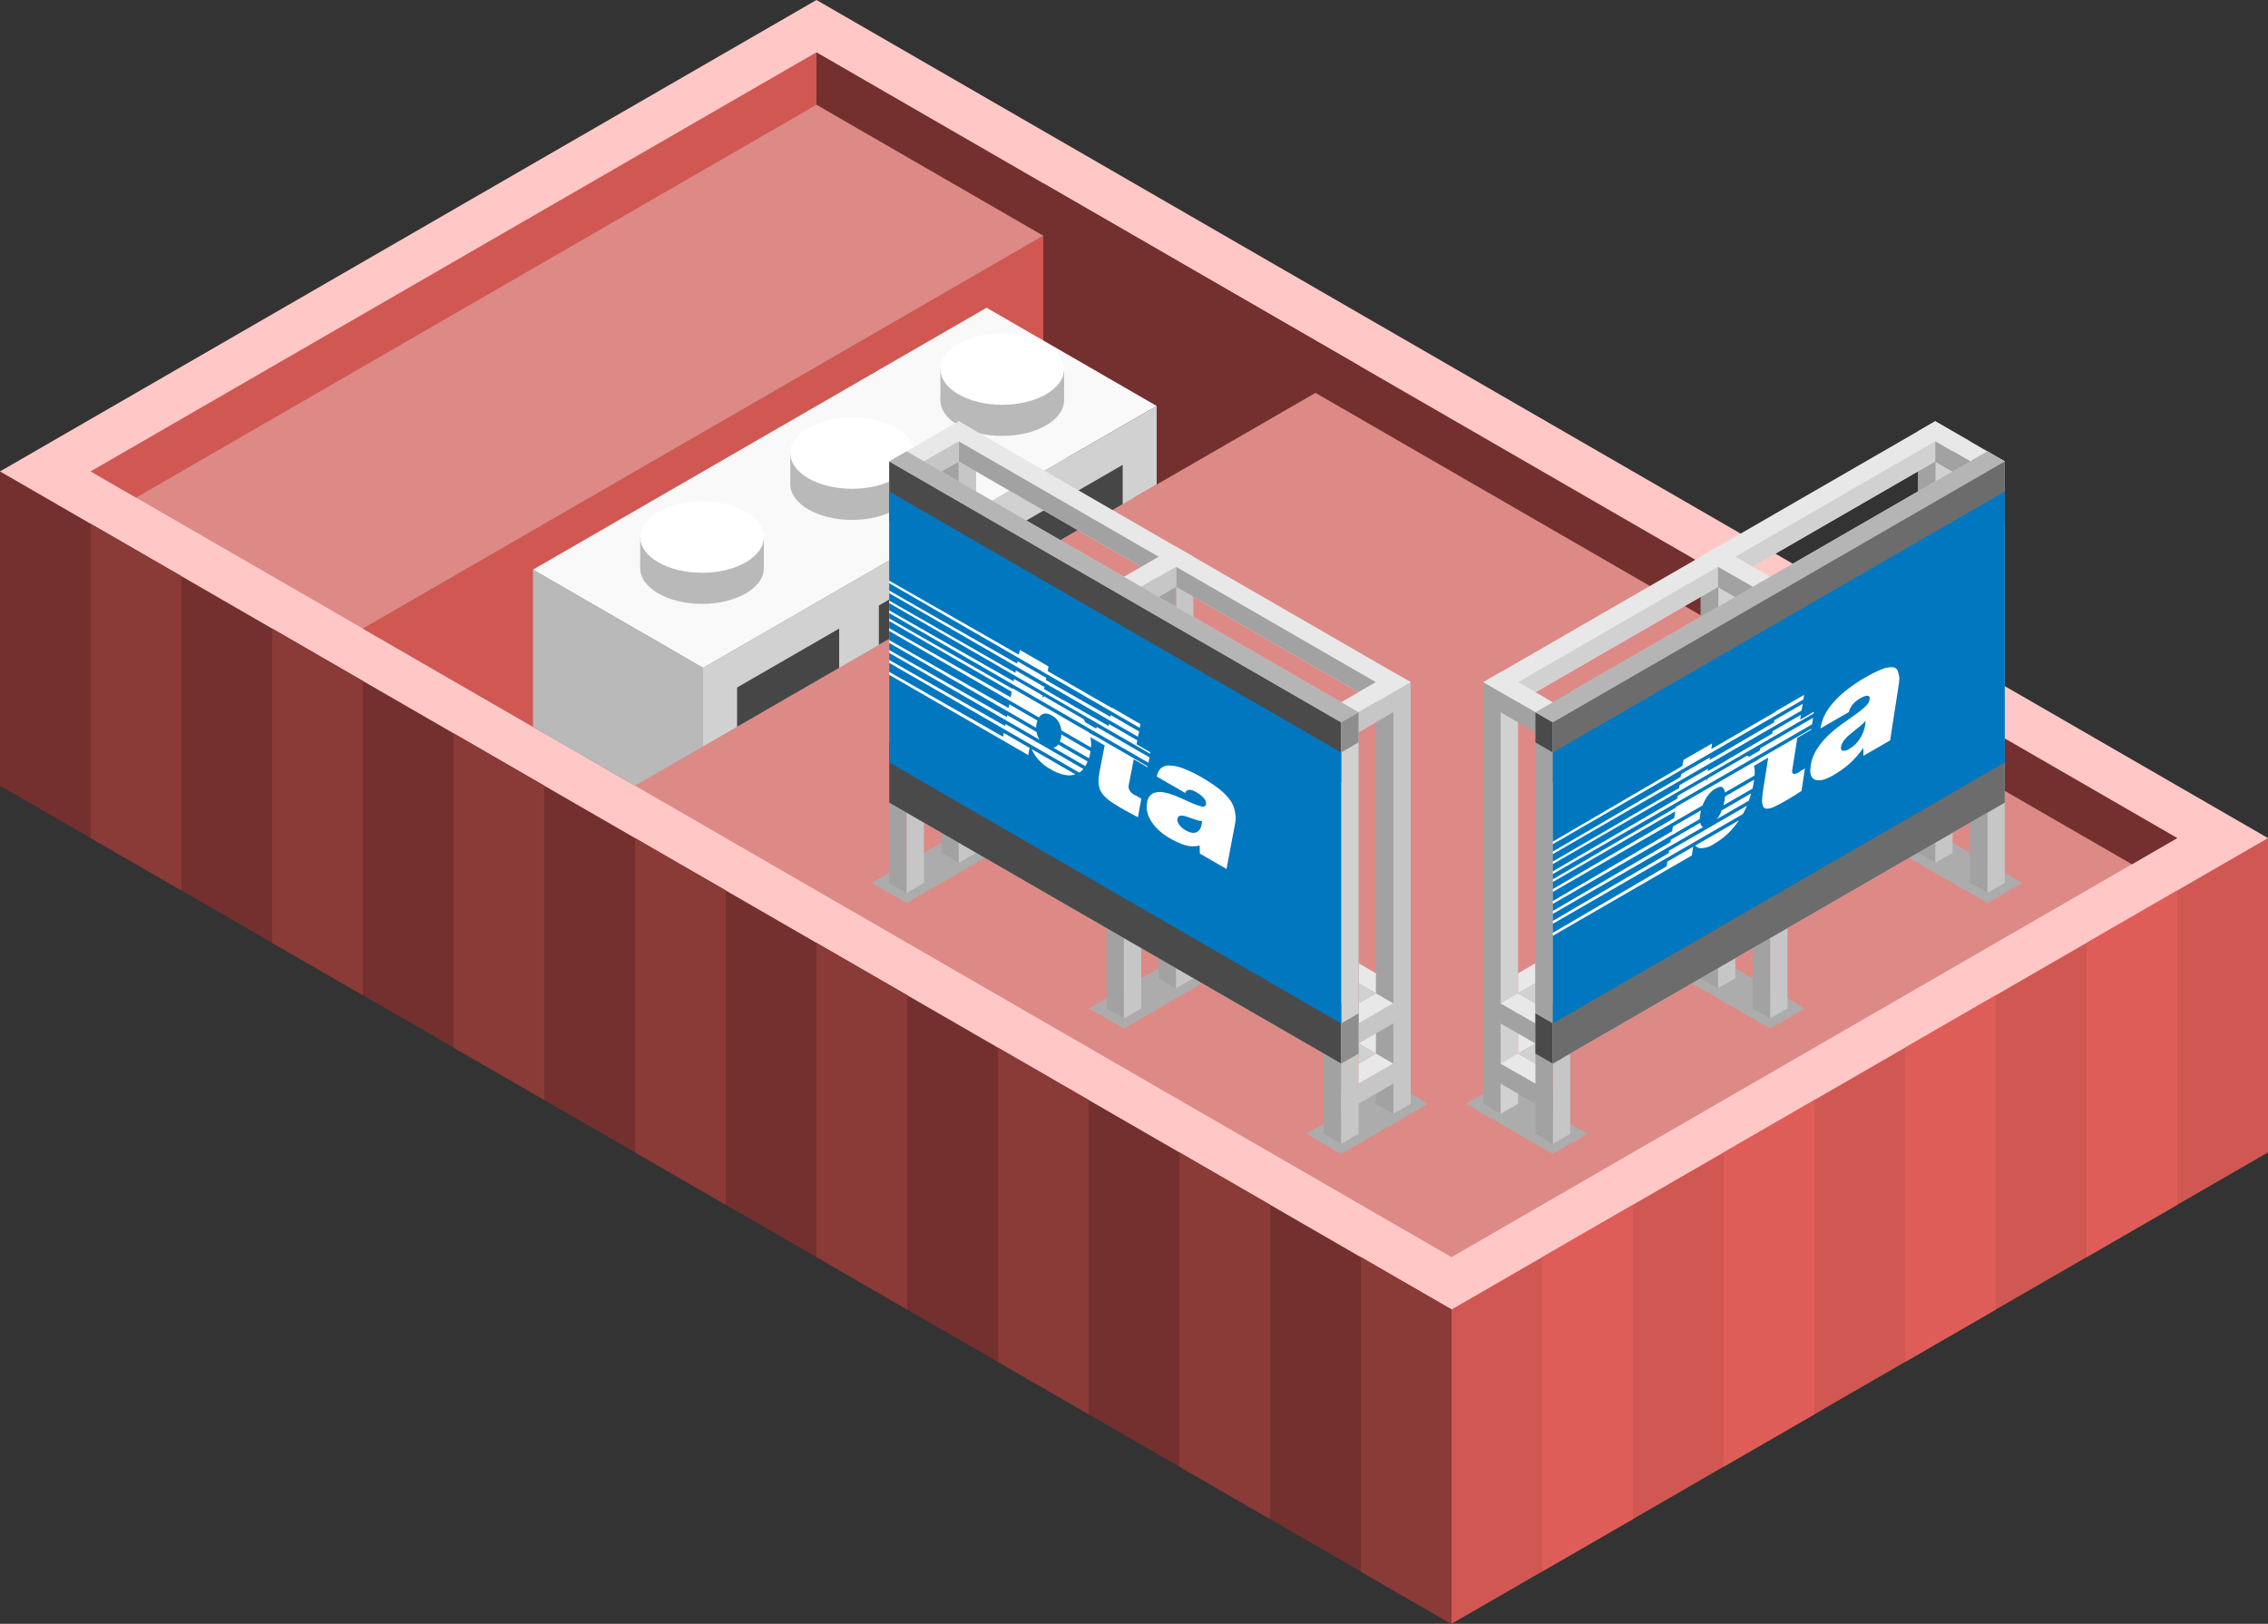 <svg id="Layer_1" data-name="Layer 1" xmlns="http://www.w3.org/2000/svg" xmlns:xlink="http://www.w3.org/1999/xlink" viewBox="0 0 250 178.979">
  <rect x="0" y="0" width="250" height="178.979" fill="#333333" stroke="none"/>
  <defs>
    <style>
      .cls-1 {
        fill: none;
      }

      .top-light {
        fill: #ffc8c6;
      }

      .exterior-R-prim {
        fill: #d05752;
      }

      .exterior-L-prim {
        fill: #73302e;
      }

      .top-prim {
        fill: #dd8a87;
      }

      .cls-2 {
        fill: #9b8c85;
      }

      .exterior-R-light {
        fill: #df5d58;
      }

      .exterior-L-light {
        fill: #8a3a37;
      }

      .cls-3 {
        fill: #f9f9f9;
      }

      .cls-4 {
        fill: #b9b9b9;
      }

      .cls-5 {
        fill: #d1d1d1;
      }

      .cls-6 {
        fill: #464646;
      }

      .cls-7 {
        fill: #fff;
      }

      .cls-8 {
        fill: #a2a2a2;
      }

      .cls-9 {
        fill: #e8e8e8;
      }

      .cls-10 {
        fill: #acacac;
      }

      .cls-11 {
        fill: #c6c6c6;
      }

      .cls-12 {
        fill: #4a4a4a;
      }

      .cls-13 {
        fill: #b5b5b5;
      }

      .cls-14 {
        fill: #6c6c6c;
      }

      .cls-15 {
        fill: #0177c0;
      }

      .cls-16 {
        clip-path: url(#clip-path);
      }

      .cls-17 {
        fill: #8e8e8e;
      }

      .cls-18 {
        clip-path: url(#clip-path-2);
      }
    </style>
    <clipPath id="clip-path">
      <polygon class="cls-1" points="220.984 54.174 171.165 82.937 171.165 112.806 220.984 84.043 220.984 54.174"/>
    </clipPath>
    <clipPath id="clip-path-2">
      <polygon class="cls-1" points="147.835 82.937 98.016 54.174 98.016 84.043 147.835 112.806 147.835 82.937"/>
    </clipPath>
  </defs>
  <title>Artboard 14</title>
  <g id="root">
    <g id="Group">
      <path id="Path" class="top-light" d="M250,98.15V92.376L90,0,0,51.962v5.774l160,92.376Z"/>
      <path id="Path-2" data-name="Path" class="exterior-R-prim" d="M150,173.205l10,5.774,90-51.962V92.376l-90,51.962-10-5.774Z"/>
      <path id="Path-3" data-name="Path" class="exterior-L-prim" d="M0,51.962v34.641l160,92.376v-34.641Z"/>
      <path id="Path-4" data-name="Path" class="top-prim" d="M90,5.774,240,92.376l-80,46.188L10,51.962Z"/>
      <path id="Path-5" data-name="Path" class="exterior-L-prim" d="M90,5.774V11.547L235,95.263l5-2.887Z"/>
      <path id="Path-6" data-name="Path" class="exterior-R-prim" d="M10,51.962,90,5.774V11.547L15,54.848Z"/>
      <path id="Path-7" data-name="Path" class="cls-2" d="M115,25.981l30,17.32L70,86.603l-30-17.32Z"/>
      <path id="Path-8" data-name="Path" class="exterior-L-prim" d="M115,20.207V49.075l10,5.774,25-14.434Z"/>
      <path id="Path-9" data-name="Path" class="exterior-R-prim" d="M115,49.075,60,80.829,40,69.282l75-43.301Z"/>
      <path id="Path-10" data-name="Path" class="exterior-R-light" d="M170,138.564l10-5.774v34.641l-10,5.774Z"/>
      <path id="Path-11" data-name="Path" class="exterior-L-light" d="M160,144.338l-10-5.774v34.641l10,5.774Z"/>
      <path id="Path-12" data-name="Path" class="exterior-R-light" d="M210,115.47l10-5.774v34.641l-10,5.774Z"/>
      <path id="Path-13" data-name="Path" class="exterior-L-light" d="M120,121.244,110,115.47v34.641l10,5.774Z"/>
      <path id="Path-14" data-name="Path" class="exterior-L-light" d="M60,86.603,50,80.829V115.47l10,5.774Z"/>
      <path id="Path-15" data-name="Path" class="exterior-R-light" d="M190,127.017l10-5.774v34.641l-10,5.774Z"/>
      <path id="Path-16" data-name="Path" class="exterior-L-light" d="M140,132.791l-10-5.774v34.641l10,5.774Z"/>
      <path id="Path-17" data-name="Path" class="exterior-R-light" d="M230,103.923,240,98.15v34.641l-10,5.774Z"/>
      <path id="Path-18" data-name="Path" class="exterior-L-light" d="M100,109.697l-10-5.774v34.641l10,5.774Z"/>
      <path id="Path-19" data-name="Path" class="exterior-L-light" d="M40,75.056,30,69.282V103.923l10,5.774Z"/>
      <path id="Path-20" data-name="Path" class="exterior-L-light" d="M80,98.15,70,92.376v34.641l10,5.774Z"/>
      <path id="Path-21" data-name="Path" class="exterior-L-light" d="M20,63.508,10,57.735V92.376L20,98.15Z"/>
      <path id="Path-22" data-name="Path" class="cls-3" d="M58.75,62.787,77.5,73.612l50-28.867L108.75,33.919Z"/>
      <path id="Path-23" data-name="Path" class="cls-4" d="M77.5,73.612v8.66l-7.5,4.33L58.75,80.107v-17.32Z"/>
      <path id="Path-24" data-name="Path" class="cls-5" d="M127.5,44.745v8.66l-50,28.867v-8.66Z"/>
      <path id="Path-25" data-name="Path" class="cls-6" d="M81.25,75.777,92.5,69.282v4.33L81.25,80.107Z"/>
      <path id="Path-26" data-name="Path" class="cls-6" d="M112.5,57.735,123.75,51.24v4.33L112.5,62.065Z"/>
      <path id="Path-27" data-name="Path" class="cls-6" d="M96.875,66.743l11.25-6.495v4.33l-11.25,6.495Z"/>
      <ellipse id="Ellipse" class="cls-4" cx="77.386" cy="62.626" rx="6.818" ry="3.937"/>
      <rect id="Rectangle" class="cls-4" x="70.568" y="59.194" width="13.636" height="3.432"/>
      <ellipse id="Ellipse-2" data-name="Ellipse" class="cls-7" cx="77.386" cy="59.194" rx="6.818" ry="3.937"/>
      <ellipse id="Ellipse-3" data-name="Ellipse" class="cls-4" cx="93.932" cy="53.369" rx="6.818" ry="3.937"/>
      <rect id="Rectangle-2" data-name="Rectangle" class="cls-4" x="87.114" y="49.937" width="13.636" height="3.432"/>
      <ellipse id="Ellipse-4" data-name="Ellipse" class="cls-7" cx="93.932" cy="49.937" rx="6.818" ry="3.937"/>
      <ellipse id="Ellipse-5" data-name="Ellipse" class="cls-4" cx="110.477" cy="44.112" rx="6.818" ry="3.937"/>
      <rect id="Rectangle-3" data-name="Rectangle" class="cls-4" x="103.659" y="40.68" width="13.636" height="3.432"/>
      <ellipse id="Ellipse-6" data-name="Ellipse" class="cls-7" cx="110.477" cy="40.68" rx="6.818" ry="3.937"/>
    </g>
    <g>
      <g id="Group-2" data-name="Group">
        <path id="Path-28" data-name="Path" class="cls-8" d="M187.452,61.365V72.428l1.916,1.106v-8.85L193.2,66.896l1.916-1.107Z"/>
        <path id="Path-29" data-name="Path" class="cls-9" d="M220.984,50.855,213.319,46.43l-1.916,1.107,7.664,4.425Z"/>
        <path id="Path-30" data-name="Path" class="cls-8" d="M211.403,47.537V58.599l1.916,1.107v-8.85l3.832,2.213,1.916-1.107Z"/>
        <path id="Path-31" data-name="Path" class="cls-5" d="M215.235,58.599V51.961l-1.916-1.106v8.85Z"/>
        <path id="Path-32" data-name="Path" class="cls-9" d="M197.032,64.683l-7.665-4.426-1.916,1.107,7.665,4.425Z"/>
        <path id="Path-33" data-name="Path" class="cls-5" d="M191.284,72.428V65.789l-1.916-1.106v8.85Z"/>
        <path id="Path-34" data-name="Path" class="cls-9" d="M217.151,48.642,165.417,78.512l-1.916-1.106V75.193L213.319,46.43Z"/>
        <path id="Path-35" data-name="Path" class="cls-5" d="M213.319,50.855V48.642L191.284,61.365,193.2,62.471Z"/>
        <path id="Path-36" data-name="Path" class="cls-5" d="M189.368,64.683V62.471L167.333,75.193l1.916,1.106Z"/>
        <path id="Path-37" data-name="Path" class="cls-10" d="M171.165,127.188l-9.58-5.531,3.832-2.213,9.581,5.531Z"/>
        <path id="Path-38" data-name="Path" class="cls-10" d="M195.116,113.36l-9.581-5.532,3.832-2.213,9.581,5.531Z"/>
        <path id="Path-39" data-name="Path" class="cls-10" d="M219.068,99.531l-9.58-5.531,3.832-2.212L222.9,97.319Z"/>
        <path id="Path-40" data-name="Path" class="cls-11" d="M173.081,124.975l-1.916,1.106v-8.85l1.916-1.106Z"/>
        <path id="Path-41" data-name="Path" class="cls-8" d="M169.249,124.975l1.916,1.106v-9.956l-1.916-1.106Z"/>
        <path id="Path-42" data-name="Path" class="cls-11" d="M197.032,111.147l-1.916,1.106v-8.85l1.916-1.106Z"/>
        <path id="Path-43" data-name="Path" class="cls-8" d="M193.2,111.147l1.916,1.106v-9.956L193.2,101.19Z"/>
        <path id="Path-44" data-name="Path" class="cls-11" d="M191.284,107.828l-1.916,1.106v-8.85l1.916-1.106Z"/>
        <path id="Path-45" data-name="Path" class="cls-8" d="M187.452,107.828l1.916,1.106V98.978l-1.916-1.107Z"/>
        <path id="Path-46" data-name="Path" class="cls-11" d="M215.235,93.999l-1.916,1.107v-8.85l1.916-1.107Z"/>
        <path id="Path-47" data-name="Path" class="cls-8" d="M211.403,93.999l1.916,1.107V85.149l-1.916-1.106Z"/>
        <path id="Path-48" data-name="Path" class="cls-11" d="M220.984,97.319l-1.916,1.106v-8.85l1.916-1.106Z"/>
        <path id="Path-49" data-name="Path" class="cls-8" d="M217.151,97.319l1.916,1.106V88.469l-1.916-1.107Z"/>
        <path id="Path-50" data-name="Path" class="cls-9" d="M173.081,78.512l-7.664-4.425-1.916,1.106,7.664,4.425Z"/>
        <path id="Path-51" data-name="Path" class="cls-8" d="M163.5,75.193v46.463l1.916,1.106V78.512l3.832,2.213,1.916-1.106Z"/>
        <path id="Path-52" data-name="Path" class="cls-5" d="M167.333,121.656V79.618l-1.916-1.107v44.251Z"/>
        <path id="Path-53" data-name="Path" class="cls-8" d="M171.165,122.762l-7.664-4.425v-2.213l7.664,4.425Z"/>
        <path id="Path-54" data-name="Path" class="cls-9" d="M169.249,117.231l-1.916-1.106-1.916,1.106,3.832,2.213Z"/>
        <path id="Path-55" data-name="Path" class="cls-9" d="M169.249,108.381v-2.212l-1.916,1.106v2.213Z"/>
        <path id="Path-56" data-name="Path" class="cls-9" d="M169.249,115.019v-2.213l-1.916,1.106v2.213Z"/>
        <path id="Path-57" data-name="Path" class="cls-5" d="M169.249,110.594l-1.916-1.106,1.916-1.107Z"/>
        <path id="Path-58" data-name="Path" class="cls-5" d="M169.249,117.231l-1.916-1.106,1.916-1.106Z"/>
        <path id="Path-59" data-name="Path" class="cls-8" d="M171.165,113.912l-7.664-4.425v2.212l7.664,4.426Z"/>
        <path id="Path-60" data-name="Path" class="cls-9" d="M167.333,109.487l-1.916,1.106,3.832,2.213v-2.213Z"/>
        <path id="Path-61" data-name="Path" class="cls-8" d="M169.249,78.512l1.916,1.107v37.612l-1.916-1.106Z"/>
        <path id="Path-62" data-name="Path" class="cls-12" d="M172.123,112.253l-.958.553-1.916-1.107v4.426l1.916,1.106.958-.553Z"/>
        <path id="Path-63" data-name="Path" class="cls-12" d="M172.123,79.065v3.319l-.958.553L169.249,81.83V78.512l1.916,1.107Z"/>
        <path id="Path-64" data-name="Path" class="cls-5" d="M173.081,76.299l-1.916,3.32v37.612l49.819-28.762V50.855l-1.916-1.107Z"/>
        <path id="Path-65" data-name="Path" class="cls-13" d="M169.249,78.512l1.916,1.107,49.819-28.763-1.916-1.107Z"/>
        <path id="Path-66" data-name="Path" class="cls-14" d="M220.984,81.83l-49.819,28.763v6.637l49.819-28.762Z"/>
        <path id="Path-67" data-name="Path" class="cls-14" d="M220.984,50.855v6.637L171.165,86.256V79.618Z"/>
        <path id="Path-68" data-name="Path" class="cls-8" d="M189.368,62.471,193.2,64.683l-1.916,1.106-1.916-1.106Z"/>
        <path id="Path-69" data-name="Path" class="cls-8" d="M213.319,48.642l3.832,2.213-1.916,1.106-1.916-1.106Z"/>
        <g id="Group-3" data-name="Group">
          <path id="Mask" class="cls-15" d="M220.984,54.174,171.165,82.937v29.869l49.819-28.763Z"/>
          <g class="cls-16">
            <g id="Group-4" data-name="Group">
              <path id="Path-70" data-name="Path" class="cls-1" d="M188.441,83.772l7.113-4.15.021-.232-7.09,4.094Z"/>
              <path id="Path-71" data-name="Path" class="cls-1" d="M188.243,84.984l1.976-1.141c.109-.063.219-.149.329-.211.088-.051.154-.089.241-.14l4.566-2.658.044-.267-7.09,4.094Z"/>
              <path id="Path-72" data-name="Path" class="cls-1" d="M187.607,91.081a.425.425,0,0,0,.131.078l1.515-.875a4.196,4.196,0,0,0,.351-.554c.066-.126.132-.274.198-.421L187.43,90.677v.066A.574.574,0,0,0,187.607,91.081Z"/>
              <path id="Path-73" data-name="Path" class="cls-1" d="M187.387,89.978c0,.087-.022.21-.022.298l2.591-1.495a3.419,3.419,0,0,0,.132-.603c.022-.123.022-.254.044-.376l-2.634,1.521c-.021.123-.044.223-.066.345C187.409,89.768,187.409,89.856,187.387,89.978Z"/>
              <path id="Path-74" data-name="Path" class="cls-1" d="M189.911,86.853c-.154-.175-.439-.142-.835.086a2.838,2.838,0,0,0-.658.534,3.431,3.431,0,0,0-.483.696,4.738,4.738,0,0,0-.285.625l2.459-1.42A.684.684,0,0,0,189.911,86.853Z"/>
              <path id="Path-75" data-name="Path" class="cls-1" d="M193.204,84.074l.637-.368v-.022l-.637.39Z"/>
              <path id="Path-76" data-name="Path" class="cls-1" d="M188.067,86.117c.066-.104.132-.208.219-.324l-.175.101Z"/>
              <path id="Path-77" data-name="Path" class="cls-1" d="M192.633,83.327c.044.041.11.068.154.109l1.207-.697.044-.245-1.426.824Z"/>
              <path id="Path-78" data-name="Path" class="cls-1" d="M203.938,80.927a4.87,4.87,0,0,0-.658.665,2.146,2.146,0,0,0-.241.403,1.526,1.526,0,0,0-.11.392v.087a.276.276,0,0,0,.066.204.307.307,0,0,0,.175.096,1.262,1.262,0,0,0,.681-.217,3.394,3.394,0,0,0,.747-.585,3.545,3.545,0,0,0,.549-.756,5.148,5.148,0,0,0,.351-.839,4.87,4.87,0,0,0,.176-.892,9.447,9.447,0,0,1-.878.792A8.699,8.699,0,0,0,203.938,80.927Z"/>
              <path id="Path-79" data-name="Path" class="cls-7" d="M187.43,93.487a2.532,2.532,0,0,0,1.515-.479,7.791,7.791,0,0,0,1.712-1.318,9.38,9.38,0,0,0,1.032-1.276L186.86,93.202A.981.981,0,0,0,187.43,93.487Z"/>
              <path id="Path-80" data-name="Path" class="cls-7" d="M189.604,89.73a4.213,4.213,0,0,1-.351.554l3.534-2.041c0-.021.021-.056.021-.078.088-.248.154-.484.22-.72L189.78,89.322A2.757,2.757,0,0,1,189.604,89.73Z"/>
              <path id="Path-81" data-name="Path" class="cls-7" d="M183.941,94.031l-25.749,15.064-.11.283,28.646-16.54,5.378-3.105a7.41,7.41,0,0,0,.461-.924l-8.583,4.955Z"/>
              <path id="Path-82" data-name="Path" class="cls-7" d="M190.109,88.165q-.067.302-.132.603l3.205-1.85c.044-.223.11-.481.132-.691.022-.1.022-.189.044-.289l-3.205,1.85C190.131,87.933,190.131,88.043,190.109,88.165Z"/>
              <path id="Path-83" data-name="Path" class="cls-7" d="M183.721,95.475l-25.859,15.127-.11.283,28.756-16.603v-.11l.132-.845-2.853,1.648Z"/>
              <path id="Path-84" data-name="Path" class="cls-7" d="M197.748,85.313a.259.259,0,0,1-.154-.087.566.566,0,0,1-.044-.216.74.74,0,0,1,.021-.21,2.074,2.074,0,0,1,.044-.289l.504-3.189,1.515-.875.021-.123-5.817,3.358v.022l-.637.368v-.022l-8.451,4.879v.066l-24.695,14.412-.11.283,24.718-14.27-.11.744-25.047,14.658-.11.283,27.33-15.779.944-.545a5.488,5.488,0,0,1,.286-.626,4.095,4.095,0,0,1,.483-.696,2.592,2.592,0,0,1,.658-.533c.417-.241.681-.261.834-.087a1.223,1.223,0,0,1,.22.51l3.249-1.875c0-.088.021-.189.021-.276a2.976,2.976,0,0,0-.087-.783l1.58-.913-.526,3.312c-.044.288-.088.577-.11.809-.021.21-.044.442-.044.64a1.461,1.461,0,0,0,.132.648.433.433,0,0,0,.417.22,1.892,1.892,0,0,0,.769-.202c.395-.185.811-.403,1.207-.631.263-.152.527-.304.834-.504.307-.177.637-.389.988-.614l.373-2.476-.505.291A1.191,1.191,0,0,1,197.748,85.313Z"/>
              <path id="Compound_Path" data-name="Compound Path" class="cls-7" d="M209.163,73.894a.645.645,0,0,0-.571-.351,2.603,2.603,0,0,0-1.12.207,14.05,14.05,0,0,0-1.822.898,16.878,16.878,0,0,0-2.107,1.415,10.875,10.875,0,0,0-1.493,1.41,6.816,6.816,0,0,0-.944,1.401,5.258,5.258,0,0,0-.439,1.417l3.139-1.813a1.472,1.472,0,0,1,.22-.543,2.126,2.126,0,0,1,.329-.431,2.202,2.202,0,0,1,.373-.326,3.586,3.586,0,0,1,.373-.238,1.777,1.777,0,0,1,.286-.142,1.857,1.857,0,0,1,.329-.102.544.544,0,0,1,.264.023.202.202,0,0,1,.087.081.29.29,0,0,1,.022.141v.132a1.241,1.241,0,0,1-.175.452,2.108,2.108,0,0,1-.351.401,12.721,12.721,0,0,1-1.142.901c-.438.319-.922.641-1.448,1.034a13.082,13.082,0,0,0-1.471,1.222,8.083,8.083,0,0,0-1.229,1.5,4.626,4.626,0,0,0-.681,1.842,4.259,4.259,0,0,0-.044.508,1.339,1.339,0,0,0,.198.764.827.827,0,0,0,.549.297,1.749,1.749,0,0,0,.812-.096,4.956,4.956,0,0,0,.987-.461,11.649,11.649,0,0,0,1.712-1.208,10.271,10.271,0,0,0,1.581-1.79l.021.865,2.942-1.698.198-1.321.658-4.222c.044-.245.066-.499.11-.722.022-.21.044-.442.044-.64A3.335,3.335,0,0,0,209.163,73.894Zm-3.666,6.463a3.909,3.909,0,0,1-.351.839,4.233,4.233,0,0,1-.549.756,3.366,3.366,0,0,1-.747.584,1.099,1.099,0,0,1-.681.218.232.232,0,0,1-.175-.097.275.275,0,0,1-.066-.203v-.066a1.526,1.526,0,0,1,.11-.392,1.582,1.582,0,0,1,.241-.403,3.895,3.895,0,0,1,.658-.665c.264-.218.527-.436.835-.679a8.616,8.616,0,0,0,.877-.792A4.215,4.215,0,0,1,205.497,80.356Z"/>
              <path id="Path-85" data-name="Path" class="cls-7" d="M187.738,91.159c-.044-.019-.087-.059-.131-.078a.574.574,0,0,1-.176-.337v-.066l-3.248,1.875-.044.267-25.507,14.925-.11.283,28.647-16.539Z"/>
              <path id="Path-86" data-name="Path" class="cls-7" d="M187.364,90.277a1.4,1.4,0,0,1,.022-.298,1.709,1.709,0,0,1,.044-.311c.022-.122.045-.222.066-.345l-3.095,1.786-.088.512-25.244,14.772-.11.283,27.769-16.032Z"/>
              <path id="Path-87" data-name="Path" class="cls-7" d="M199.746,79.835l.11-.721-5.817,3.358-.044.244-1.207.697a.545.545,0,0,0-.154-.109l-.044-.018-4.324,2.497c-.066.103-.132.208-.22.324l.044-.223L184.928,87.71l-.044.311-24.498,14.32-.11.283,3.293-1.901,31.5-18.186Z"/>
              <path id="Path-88" data-name="Path" class="cls-7" d="M199.921,78.637l.022-.189-1.515.875.088-.533-3.117,1.8-.044.267-4.566,2.658c-.087.051-.153.089-.241.14a2.811,2.811,0,0,0-.329.212l-1.976,1.14.044-.289-3.161,1.826-.044.31-24.256,14.136-.11.283,2.854-1.648L197.924,79.79Z"/>
              <path id="Path-89" data-name="Path" class="cls-7" d="M198.582,78.312l.132-.735L195.575,79.39l-.021.232-7.113,4.15.044-.289-3.161,1.825-.066.323-23.993,14.006-.11.283,2.415-1.394,32.598-18.82Z"/>
              <path id="Path-90" data-name="Path" class="cls-7" d="M198.78,77.101l.087-.512L195.75,78.388l-.021.057-7.09,4.116.087-.622-3.161,1.825-.11.656L161.703,98.287l-.11.284,1.976-1.141L198.363,77.341Z"/>
            </g>
          </g>
        </g>
      </g>
      <g id="Group-5" data-name="Group">
        <g id="Group-6" data-name="Group">
          <path id="Path-91" data-name="Path" class="cls-11" d="M131.548,61.365V72.428l-1.916,1.106v-8.85L125.8,66.896l-1.916-1.107Z"/>
          <path id="Path-92" data-name="Path" class="cls-9" d="M98.016,50.855l7.665-4.425,1.916,1.107-7.664,4.425Z"/>
          <path id="Path-93" data-name="Path" class="cls-11" d="M107.597,47.537V58.599l-1.916,1.107v-8.85l-3.832,2.213-1.916-1.107Z"/>
          <path id="Path-94" data-name="Path" class="cls-8" d="M103.765,58.599V51.961l1.916-1.106v8.85Z"/>
          <path id="Path-95" data-name="Path" class="cls-9" d="M121.968,64.683l7.665-4.426,1.916,1.107-7.665,4.425Z"/>
          <path id="Path-96" data-name="Path" class="cls-8" d="M127.716,72.428V65.789l1.916-1.106v8.85Z"/>
          <path id="Path-97" data-name="Path" class="cls-9" d="M101.849,48.642l51.735,29.869L155.5,77.406V75.193L105.681,46.43Z"/>
          <path id="Path-98" data-name="Path" class="cls-8" d="M105.681,50.855V48.642l22.035,12.722L125.8,62.471Z"/>
          <path id="Path-99" data-name="Path" class="cls-8" d="M129.632,64.683V62.471L151.667,75.193l-1.916,1.106Z"/>
          <path id="Path-100" data-name="Path" class="cls-10" d="M147.835,127.188l9.581-5.531-3.832-2.213-9.58,5.531Z"/>
          <path id="Path-101" data-name="Path" class="cls-10" d="M123.884,113.36l9.581-5.532-3.832-2.213-9.581,5.531Z"/>
          <path id="Path-102" data-name="Path" class="cls-10" d="M99.932,99.531l9.581-5.531-3.832-2.212L96.1,97.319Z"/>
          <path id="Path-103" data-name="Path" class="cls-8" d="M145.919,124.975l1.916,1.106v-8.85l-1.916-1.106Z"/>
          <path id="Path-104" data-name="Path" class="cls-11" d="M149.751,124.975l-1.916,1.106v-9.956l1.916-1.106Z"/>
          <path id="Path-105" data-name="Path" class="cls-8" d="M121.968,111.147l1.916,1.106v-8.85l-1.916-1.106Z"/>
          <path id="Path-106" data-name="Path" class="cls-11" d="M125.8,111.147l-1.916,1.106v-9.956L125.8,101.19Z"/>
          <path id="Path-107" data-name="Path" class="cls-8" d="M127.716,107.828l1.916,1.106v-8.85l-1.916-1.106Z"/>
          <path id="Path-108" data-name="Path" class="cls-11" d="M131.548,107.828l-1.916,1.106V98.978l1.916-1.107Z"/>
          <path id="Path-109" data-name="Path" class="cls-8" d="M103.765,93.999l1.916,1.107v-8.85l-1.916-1.107Z"/>
          <path id="Path-110" data-name="Path" class="cls-11" d="M107.597,93.999l-1.916,1.107V85.149l1.916-1.106Z"/>
          <path id="Path-111" data-name="Path" class="cls-8" d="M98.016,97.319l1.916,1.106v-8.85l-1.916-1.106Z"/>
          <path id="Path-112" data-name="Path" class="cls-11" d="M101.849,97.319l-1.916,1.106V88.469l1.916-1.107Z"/>
          <path id="Path-113" data-name="Path" class="cls-9" d="M145.919,78.512l7.664-4.425L155.5,75.193l-7.664,4.425Z"/>
          <path id="Path-114" data-name="Path" class="cls-11" d="M155.5,75.193v46.463l-1.916,1.106V78.512l-3.832,2.213-1.916-1.106Z"/>
          <path id="Path-115" data-name="Path" class="cls-8" d="M151.667,121.656V79.618l1.916-1.107v44.251Z"/>
          <path id="Path-116" data-name="Path" class="cls-11" d="M147.835,122.762l7.664-4.425v-2.213l-7.664,4.425Z"/>
          <path id="Path-117" data-name="Path" class="cls-9" d="M149.751,117.231l1.916-1.106,1.916,1.106-3.832,2.213Z"/>
          <path id="Path-118" data-name="Path" class="cls-9" d="M149.751,108.381v-2.212l1.916,1.106v2.213Z"/>
          <path id="Path-119" data-name="Path" class="cls-9" d="M149.751,115.019v-2.213l1.916,1.106v2.213Z"/>
          <path id="Path-120" data-name="Path" class="cls-5" d="M149.751,110.594l1.916-1.106-1.916-1.107Z"/>
          <path id="Path-121" data-name="Path" class="cls-5" d="M149.751,117.231l1.916-1.106-1.916-1.106Z"/>
          <path id="Path-122" data-name="Path" class="cls-11" d="M147.835,113.912l7.664-4.425v2.212l-7.664,4.426Z"/>
          <path id="Path-123" data-name="Path" class="cls-9" d="M151.667,109.487l1.916,1.106-3.832,2.213v-2.213Z"/>
          <path id="Path-124" data-name="Path" class="cls-8" d="M149.751,78.512l-1.916,1.107v37.612l1.916-1.106Z"/>
          <path id="Path-125" data-name="Path" class="cls-11" d="M129.632,62.471,125.8,64.683l1.916,1.106,1.916-1.106Z"/>
          <path id="Path-126" data-name="Path" class="cls-11" d="M105.681,48.642l-3.832,2.213,1.916,1.106,1.916-1.106Z"/>
        </g>
        <g id="Group-7" data-name="Group">
          <g id="Group-8" data-name="Group">
            <path id="Path-127" data-name="Path" class="cls-5" d="M99.932,49.749l-1.916,1.107V88.469l49.819,28.762,1.916-1.106V78.512Z"/>
            <path id="Path-128" data-name="Path" class="cls-12" d="M147.835,110.594,98.016,81.83v6.638l49.819,28.762Z"/>
            <path id="Path-129" data-name="Path" class="cls-17" d="M147.835,112.806l1.916-1.107v4.426l-1.916,1.106Z"/>
            <path id="Path-130" data-name="Path" class="cls-12" d="M147.835,79.618v6.637L98.016,57.493V50.855Z"/>
            <path id="Path-131" data-name="Path" class="cls-13" d="M99.932,49.749l-1.916,1.107,49.819,28.763,1.916-1.107Z"/>
            <path id="Mask-2" data-name="Mask" class="cls-15" d="M147.835,82.937,98.016,54.174V84.043l49.819,28.763Z"/>
            <g class="cls-18">
              <g id="Group-9" data-name="Group">
                <path id="Path-132" data-name="Path" class="cls-1" d="M115.292,74.958l7.112,4.062.022-.207-7.09-4.094Z"/>
                <path id="Path-133" data-name="Path" class="cls-1" d="M115.094,75.941l1.976,1.141c.11.064.219.105.329.169.088.051.154.088.241.14l4.566,2.614.044-.216-7.09-4.094Z"/>
                <path id="Path-134" data-name="Path" class="cls-1" d="M114.458,81.303a2.19,2.19,0,0,0,.131.23l1.515.875a.821.821,0,0,0,.351-.149,1.647,1.647,0,0,0,.198-.193l-2.371-1.369v.066A1.874,1.874,0,0,0,114.458,81.303Z"/>
                <path id="Path-135" data-name="Path" class="cls-1" d="M114.238,79.947c0,.087-.022.185-.022.272l2.591,1.496a1.518,1.518,0,0,0,.132-.452c.022-.097.022-.228.044-.326l-2.634-1.521c-.021.097-.044.172-.066.269C114.26,79.762,114.26,79.85,114.238,79.947Z"/>
                <path id="Path-136" data-name="Path" class="cls-1" d="M116.763,79.736a1.917,1.917,0,0,0-.835-.877,1.563,1.563,0,0,0-.658-.227.73.73,0,0,0-.483.138,1.038,1.038,0,0,0-.285.297l2.459,1.419A1.77,1.77,0,0,0,116.763,79.736Z"/>
                <path id="Path-137" data-name="Path" class="cls-1" d="M120.055,80.759l.636.368v-.022l-.636-.346Z"/>
                <path id="Path-138" data-name="Path" class="cls-1" d="M114.919,76.871a.934.934,0,0,1,.219-.071l-.175-.102Z"/>
                <path id="Path-139" data-name="Path" class="cls-1" d="M119.484,79.354c.045.091.11.195.154.286l1.207.697.044-.194-1.426-.824Z"/>
                <path id="Path-140" data-name="Path" class="cls-1" d="M130.789,90.007a1.765,1.765,0,0,0-.658-.094.416.416,0,0,0-.241.123.555.555,0,0,0-.109.266v.088a.655.655,0,0,0,.066.28,1.574,1.574,0,0,0,.176.299,2.414,2.414,0,0,0,.68.568,1.976,1.976,0,0,0,.746.278.794.794,0,0,0,.55-.122,1.193,1.193,0,0,0,.351-.434,2.341,2.341,0,0,0,.175-.689,4.303,4.303,0,0,1-.878-.222A5.42,5.42,0,0,0,130.789,90.007Z"/>
                <path id="Path-141" data-name="Path" class="cls-7" d="M114.282,83.507a4.975,4.975,0,0,0,1.515,1.269,4.762,4.762,0,0,0,1.712.66,2.374,2.374,0,0,0,1.032-.085l-4.829-2.788A4.955,4.955,0,0,0,114.282,83.507Z"/>
                <path id="Path-142" data-name="Path" class="cls-7" d="M116.455,82.259a.811.811,0,0,1-.351.149l3.534,2.04c0-.022.022-.031.022-.054a3.401,3.401,0,0,0,.22-.466l-3.249-1.875A.63.63,0,0,1,116.455,82.259Z"/>
                <path id="Path-143" data-name="Path" class="cls-7" d="M110.791,80.021,85.043,65.352l-.11.156L113.58,82.047l5.378,3.105a1.514,1.514,0,0,0,.461-.392l-8.583-4.955Z"/>
                <path id="Path-144" data-name="Path" class="cls-7" d="M116.96,81.277c-.045.15-.088.3-.132.451l3.205,1.85a4.186,4.186,0,0,0,.132-.538c.022-.075.022-.163.044-.238l-3.205-1.85C116.982,81.07,116.982,81.18,116.96,81.277Z"/>
                <path id="Path-145" data-name="Path" class="cls-7" d="M110.572,81.211,84.713,66.478l-.11.156L113.36,83.237v-.11l.132-.692-2.853-1.648Z"/>
                <path id="Path-146" data-name="Path" class="cls-7" d="M124.6,87.246a1.308,1.308,0,0,1-.154-.264,1.048,1.048,0,0,1-.044-.267.508.508,0,0,1,.021-.185,1.208,1.208,0,0,1,.044-.238l.504-2.606,1.515.875.021-.097-5.817-3.359v.022l-.636-.368v-.021l-8.451-4.88v.066L86.908,61.819l-.11.156,24.718,14.27-.11.617L86.359,62.6l-.11.155,27.33,15.779.944.545a1.173,1.173,0,0,1,.286-.296.855.855,0,0,1,.483-.138,1.424,1.424,0,0,1,.658.226,1.866,1.866,0,0,1,.834.877,3.517,3.517,0,0,1,.22.763l3.249,1.875c0-.087.022-.163.022-.251a4.273,4.273,0,0,0-.087-.885l1.58.912-.527,2.703c-.044.238-.088.476-.11.683a5.199,5.199,0,0,0-.044.589,2.671,2.671,0,0,0,.132.8,2.087,2.087,0,0,0,.417.702,4.077,4.077,0,0,0,.768.685c.395.272.812.535,1.208.763.263.152.526.304.834.46.307.178.637.346.988.526l.373-2.046-.505-.291A1.659,1.659,0,0,1,124.6,87.246Z"/>
                <path id="Compound_Path-2" data-name="Compound Path" class="cls-7" d="M136.014,89.007a3.123,3.123,0,0,0-.571-1.01,6.588,6.588,0,0,0-1.12-1.085,17.291,17.291,0,0,0-1.822-1.206,13.259,13.259,0,0,0-2.107-1.019,4.46,4.46,0,0,0-1.493-.313,1.418,1.418,0,0,0-.944.311,1.685,1.685,0,0,0-.439.91l3.139,1.812a.37.37,0,0,1,.22-.29.5.5,0,0,1,.329-.051,1.034,1.034,0,0,1,.373.105,3.125,3.125,0,0,1,.373.194,2.076,2.076,0,0,1,.286.187,3.622,3.622,0,0,1,.329.277,2.15,2.15,0,0,1,.264.328.93.93,0,0,1,.087.182.465.465,0,0,1,.022.166v.132a.326.326,0,0,1-.175.25.61.61,0,0,1-.351-.005,7.509,7.509,0,0,1-1.142-.418c-.438-.188-.922-.422-1.448-.639a6.95,6.95,0,0,0-1.471-.476,2.106,2.106,0,0,0-1.229.081,1.28,1.28,0,0,0-.68,1.056,3.109,3.109,0,0,0-.044.458,2.791,2.791,0,0,0,.198.993,4.124,4.124,0,0,0,.549.931,5.06,5.06,0,0,0,.812.842,6.663,6.663,0,0,0,.987.68,8.396,8.396,0,0,0,1.712.769,3.01,3.01,0,0,0,1.581.035l.022.891,2.942,1.698L135.4,94.689l.658-3.461c.044-.195.066-.423.11-.596a5.062,5.062,0,0,0,.044-.589A6.859,6.859,0,0,0,136.014,89.007Zm-3.666,2.23a.913.913,0,0,1-.351.434.929.929,0,0,1-.55.122,1.974,1.974,0,0,1-.746-.277,2.097,2.097,0,0,1-.68-.569,1.145,1.145,0,0,1-.176-.299.653.653,0,0,1-.066-.28v-.066a.555.555,0,0,1,.109-.266.317.317,0,0,1,.241-.123,1.415,1.415,0,0,1,.658.094c.264.087.527.172.835.284a3.895,3.895,0,0,0,.877.222A2.238,2.238,0,0,1,132.348,91.237Z"/>
                <path id="Path-147" data-name="Path" class="cls-7" d="M114.589,81.533c-.044-.07-.087-.161-.131-.23a1.874,1.874,0,0,1-.176-.54v-.066l-3.248-1.875-.044.215L85.482,64.508l-.11.156,28.647,16.54Z"/>
                <path id="Path-148" data-name="Path" class="cls-7" d="M114.216,80.219a1.073,1.073,0,0,1,.022-.272,1.004,1.004,0,0,1,.044-.261c.022-.097.044-.172.066-.269l-3.095-1.787-.088.411L85.92,63.663l-.11.156L113.58,79.852Z"/>
                <path id="Path-149" data-name="Path" class="cls-7" d="M126.597,84.075l.11-.595-5.817-3.358-.044.194-1.207-.697a2.747,2.747,0,0,0-.154-.287c-.021-.034-.021-.034-.044-.069l-4.324-2.497a.924.924,0,0,1-.22.071l.045-.172L111.779,74.84l-.044.26L87.238,61.131l-.11.156,3.293,1.901,31.5,18.187Z"/>
                <path id="Path-150" data-name="Path" class="cls-7" d="M126.772,83.079l.022-.163-1.515-.875.088-.432-3.117-1.8-.044.216L117.64,77.411c-.087-.05-.153-.088-.241-.14a2.397,2.397,0,0,0-.329-.168l-1.976-1.14.044-.238L111.977,73.9l-.044.26L87.677,60.287l-.11.156,2.854,1.647,34.354,19.835Z"/>
                <path id="Path-151" data-name="Path" class="cls-7" d="M125.433,81.208l.132-.583-3.139-1.813-.022.207-7.112-4.062.044-.238-3.161-1.825-.066.247L88.116,59.443l-.11.156,2.415,1.394,32.598,18.821Z"/>
                <path id="Path-152" data-name="Path" class="cls-7" d="M125.631,80.225l.087-.411-3.117-1.8-.021.032-7.09-4.071.087-.52-3.161-1.825-.11.53-23.752-13.56-.11.156,1.976,1.14L125.214,79.984Z"/>
              </g>
            </g>
            <path id="Path-153" data-name="Path" class="cls-17" d="M147.835,82.937l1.916-1.107V78.512l-1.916,1.107Z"/>
          </g>
        </g>
      </g>
    </g>
  </g>
</svg>
